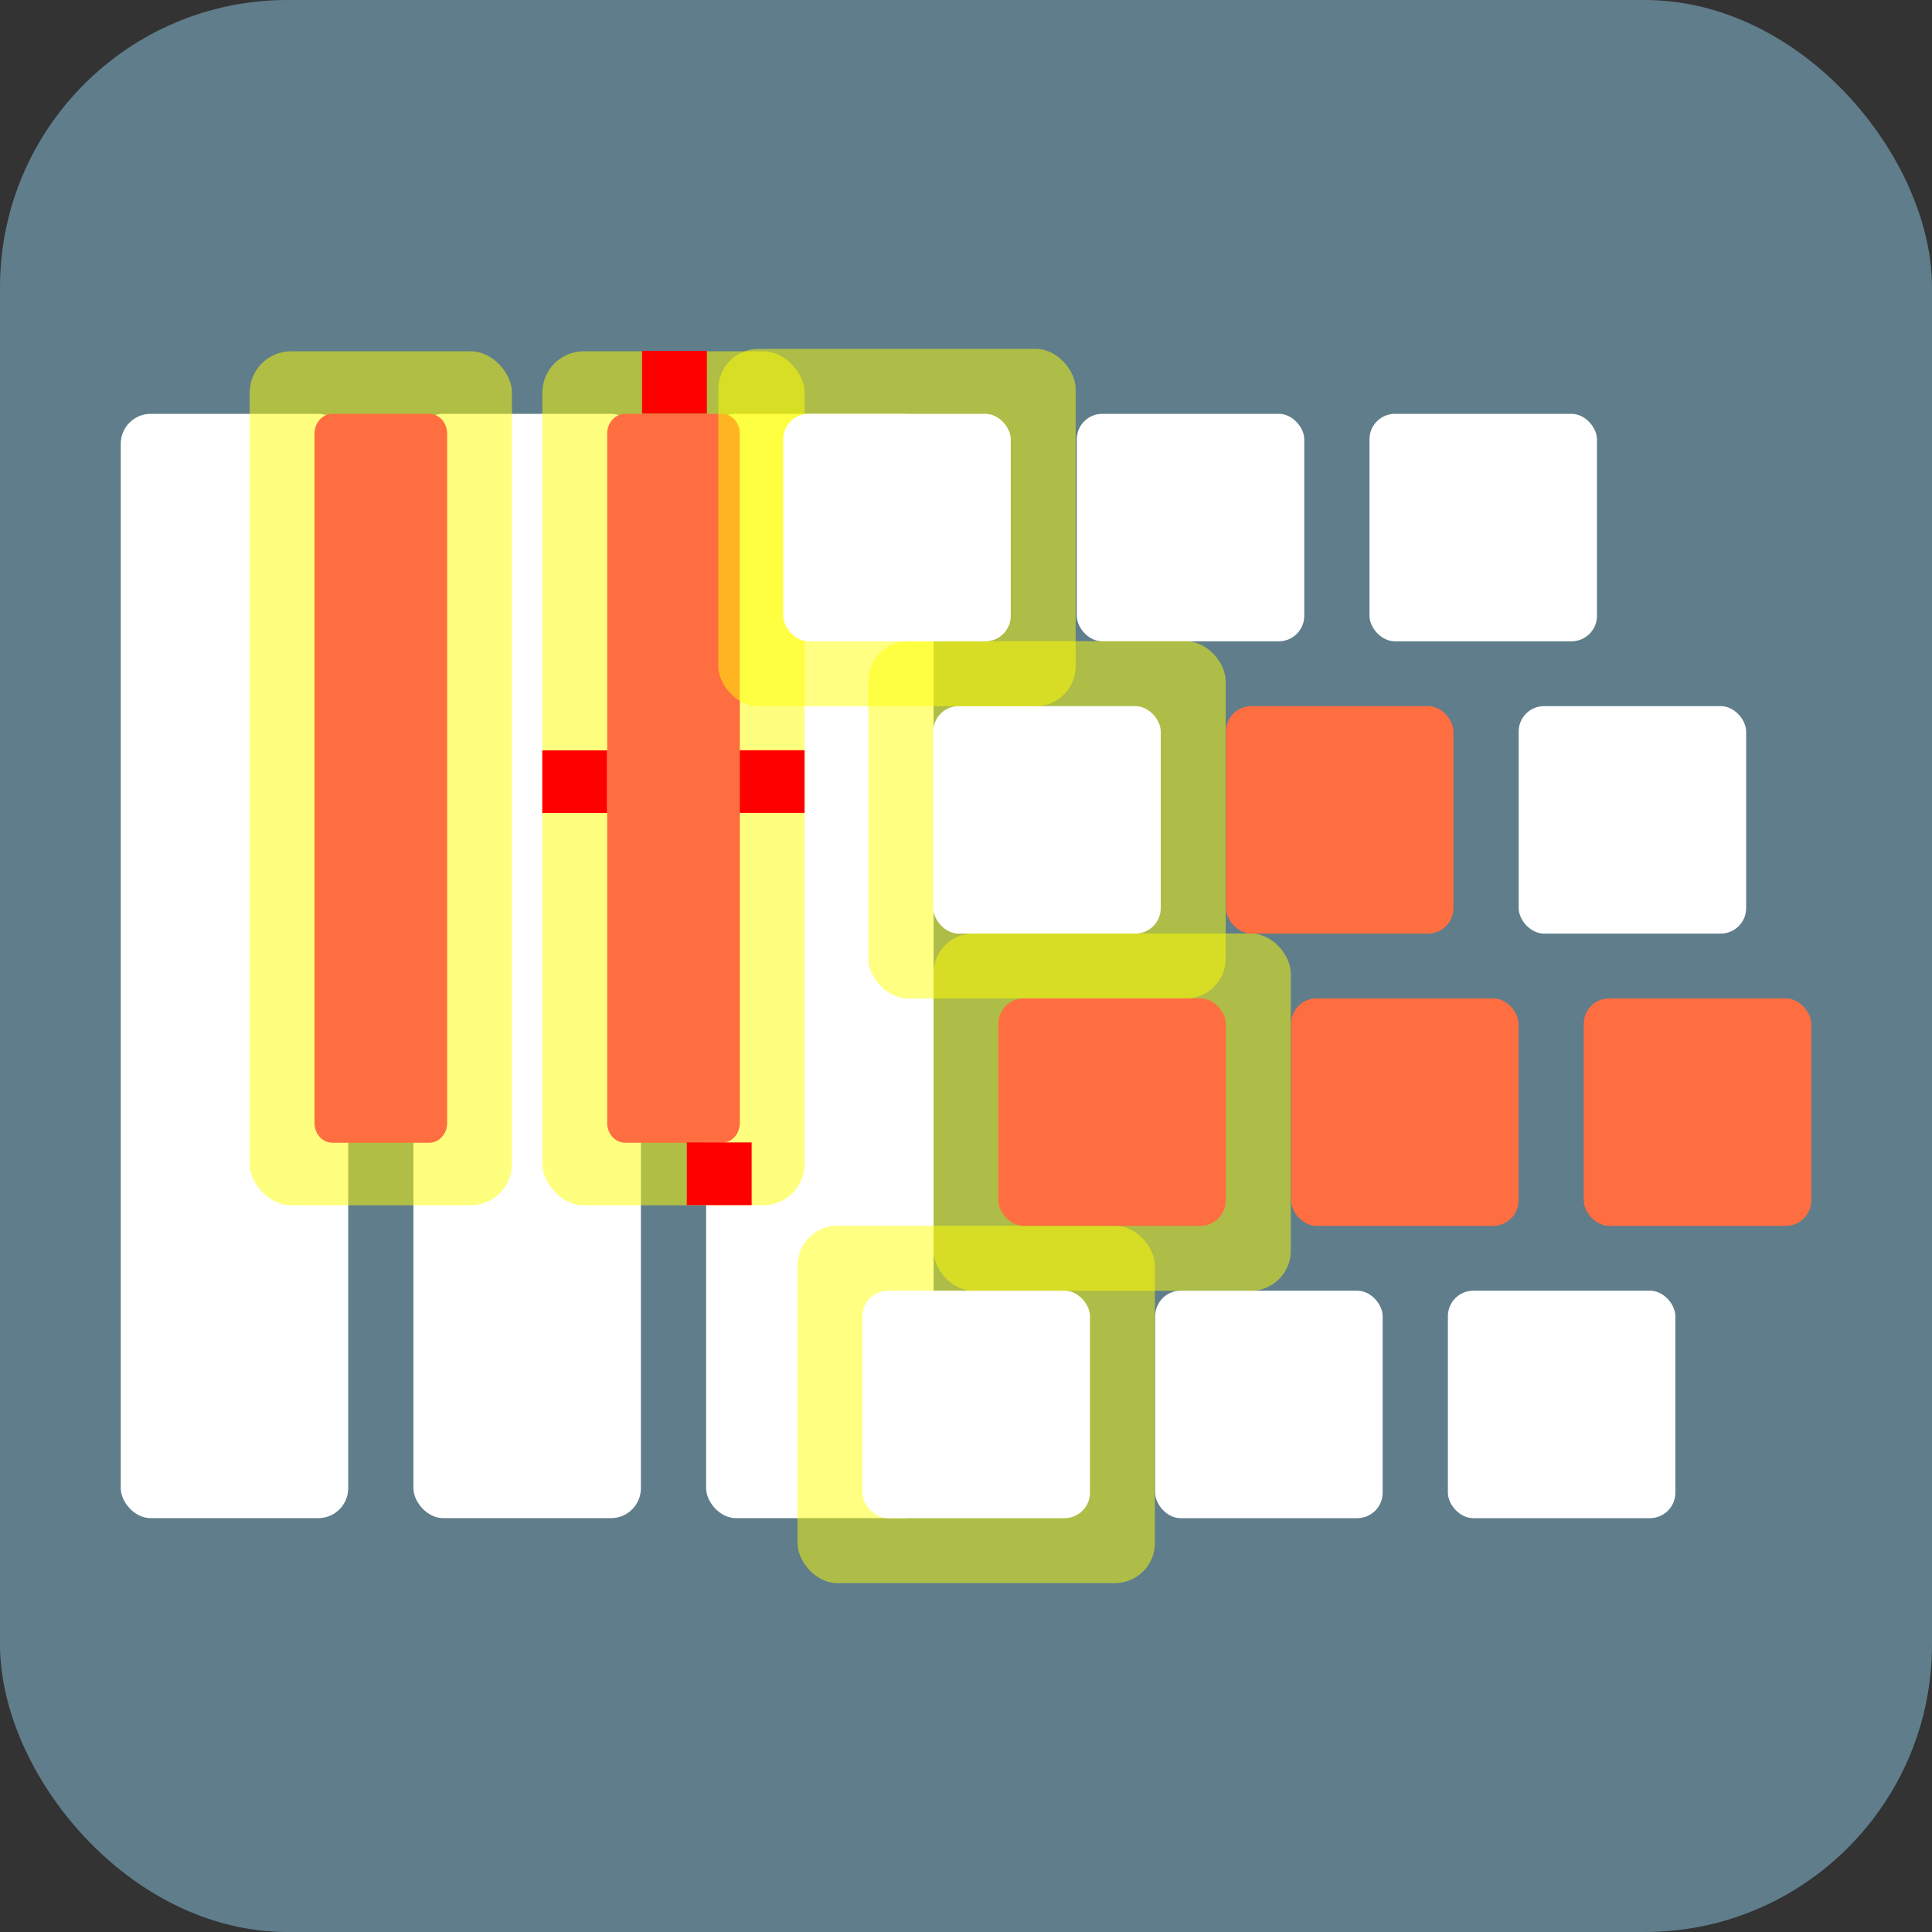 <?xml version="1.0" encoding="UTF-8" standalone="no"?>
<!-- Created with Inkscape (http://www.inkscape.org/) -->

<svg
   xmlns:dc="http://purl.org/dc/elements/1.1/"
   xmlns:cc="http://creativecommons.org/ns#"
   xmlns:rdf="http://www.w3.org/1999/02/22-rdf-syntax-ns#"
   xmlns:svg="http://www.w3.org/2000/svg"
   xmlns="http://www.w3.org/2000/svg"
   xmlns:sodipodi="http://sodipodi.sourceforge.net/DTD/sodipodi-0.dtd"
   xmlns:inkscape="http://www.inkscape.org/namespaces/inkscape"
   width="256"
   height="256"
   viewBox="0 0 256 256"
   id="svg2"
   version="1.1"
   inkscape:version="0.91 r13725"
   sodipodi:docname="logo-normal-elements.svg">
  <rect x="0" y="0" width="256" height="256" fill="#333333" stroke="none"/>
  <defs
     id="defs4" />
  <sodipodi:namedview
     id="base"
     pagecolor="#ffffff"
     bordercolor="#666666"
     borderopacity="1.0"
     inkscape:pageopacity="0.0"
     inkscape:pageshadow="2"
     inkscape:zoom="1.979899"
     inkscape:cx="-46.498131"
     inkscape:cy="84.751354"
     inkscape:document-units="px"
     inkscape:current-layer="layer1"
     showgrid="false"
     inkscape:window-width="1920"
     inkscape:window-height="1028"
     inkscape:window-x="1912"
     inkscape:window-y="-8"
     inkscape:window-maximized="1"
     fit-margin-left="0"
     fit-margin-top="0"
     fit-margin-right="0"
     fit-margin-bottom="0"
     units="px" />
  <g
     inkscape:label="Calque 1"
     inkscape:groupmode="layer"
     id="layer1"
     transform="translate(-186.754,-65.241)">
    <rect
       style="fill:#607d8b;fill-opacity:1;stroke:none;stroke-opacity:1"
       id="rect4812"
       width="256"
       height="256"
       x="186.754"
       y="65.241"
       ry="38.081" />
    <rect
       style="display:none;fill:#ffffff;fill-opacity:1;stroke:none;stroke-opacity:1"
       id="rect4215"
       width="256"
       height="256"
       x="186.754"
       y="65.241"
       ry="32.325"
       rx="0" />
    <rect
       style="fill:#ffffff;fill-opacity:1;fill-rule:evenodd;stroke:none;stroke-width:1px;stroke-linecap:butt;stroke-linejoin:miter;stroke-opacity:1"
       id="rect3370-8-9-7"
       width="30.141"
       height="146.329"
       x="280.319"
       y="120.076"
       ry="3.97" />
    <rect
       style="fill:#ffffff;fill-opacity:1;fill-rule:evenodd;stroke:none;stroke-width:1px;stroke-linecap:butt;stroke-linejoin:miter;stroke-opacity:1"
       id="rect3370-8-9-4"
       width="30.141"
       height="146.329"
       x="241.536"
       y="120.076"
       ry="3.97" />
    <rect
       style="fill:#ffffff;fill-opacity:1;fill-rule:evenodd;stroke:none;stroke-width:1px;stroke-linecap:butt;stroke-linejoin:miter;stroke-opacity:1"
       id="rect3370-8-9-1"
       width="30.141"
       height="146.329"
       x="202.754"
       y="120.076"
       ry="3.97" />
    <rect
       style="fill:#ffff00;fill-opacity:0.502;stroke:none;stroke-opacity:1"
       id="rect4810"
       width="34.758"
       height="113.159"
       x="258.619"
       y="111.79"
       ry="5.487" />
    <rect
       style="fill:#ffffff;fill-opacity:1;fill-rule:evenodd;stroke:none;stroke-width:1px;stroke-linecap:butt;stroke-linejoin:miter;stroke-opacity:1"
       id="rect3370-9"
       width="30.141"
       height="30.141"
       x="329.433"
       y="120.076"
       ry="3.371" />
    <rect
       style="fill:#ffffff;fill-opacity:1;fill-rule:evenodd;stroke:none;stroke-width:1px;stroke-linecap:butt;stroke-linejoin:miter;stroke-opacity:1"
       id="rect3370-93"
       width="30.141"
       height="30.141"
       x="368.217"
       y="120.076"
       ry="3.371" />
    <rect
       style="fill:#ffff00;fill-opacity:0.49;fill-rule:evenodd;stroke:none;stroke-width:1px;stroke-linecap:butt;stroke-linejoin:miter;stroke-opacity:1"
       id="rect4873"
       width="47.349"
       height="47.349"
       x="301.813"
       y="150.201"
       ry="5.295" />
    <rect
       style="fill:#ffffff;fill-opacity:1;fill-rule:evenodd;stroke:none;stroke-width:1px;stroke-linecap:butt;stroke-linejoin:miter;stroke-opacity:1"
       id="rect3370-3"
       width="30.141"
       height="30.141"
       x="310.417"
       y="158.805"
       ry="3.371" />
    <rect
       style="fill:#ff6e40;fill-opacity:1;fill-rule:evenodd;stroke:none;stroke-width:1px;stroke-linecap:butt;stroke-linejoin:miter;stroke-opacity:1"
       id="rect3370-9-7"
       width="30.141"
       height="30.141"
       x="349.201"
       y="158.805"
       ry="3.371" />
    <rect
       style="fill:#ffffff;fill-opacity:1;fill-rule:evenodd;stroke:none;stroke-width:1px;stroke-linecap:butt;stroke-linejoin:miter;stroke-opacity:1"
       id="rect3370-93-4"
       width="30.141"
       height="30.141"
       x="387.986"
       y="158.805"
       ry="3.371" />
    <rect
       ry="5.295"
       y="188.931"
       x="310.44"
       height="47.349"
       width="47.349"
       id="rect4875"
       style="fill:#ffff00;fill-opacity:0.49;fill-rule:evenodd;stroke:none;stroke-width:1px;stroke-linecap:butt;stroke-linejoin:miter;stroke-opacity:1" />
    <rect
       style="fill:#ffff00;fill-opacity:0.49;fill-rule:evenodd;stroke:none;stroke-width:1px;stroke-linecap:butt;stroke-linejoin:miter;stroke-opacity:1"
       id="rect4877"
       width="47.349"
       height="47.349"
       x="292.434"
       y="227.661"
       ry="5.295" />
    <rect
       style="fill:#ff6e40;fill-opacity:1;fill-rule:evenodd;stroke:none;stroke-width:1px;stroke-linecap:butt;stroke-linejoin:miter;stroke-opacity:1"
       id="rect3370-5"
       width="30.141"
       height="30.141"
       x="319.044"
       y="197.535"
       ry="3.371" />
    <rect
       style="fill:#ff6e40;fill-opacity:1;fill-rule:evenodd;stroke:none;stroke-width:1px;stroke-linecap:butt;stroke-linejoin:miter;stroke-opacity:1"
       id="rect3370-9-4"
       width="30.141"
       height="30.141"
       x="357.829"
       y="197.535"
       ry="3.371" />
    <rect
       style="fill:#ff6e40;fill-opacity:1;fill-rule:evenodd;stroke:none;stroke-width:1px;stroke-linecap:butt;stroke-linejoin:miter;stroke-opacity:1"
       id="rect3370-93-2"
       width="30.141"
       height="30.141"
       x="396.613"
       y="197.535"
       ry="3.371" />
    <rect
       style="fill:#ffffff;fill-opacity:1;fill-rule:evenodd;stroke:none;stroke-width:1px;stroke-linecap:butt;stroke-linejoin:miter;stroke-opacity:1"
       id="rect3370-8"
       width="30.141"
       height="30.141"
       x="301.038"
       y="236.265"
       ry="3.371" />
    <rect
       style="fill:#ffffff;fill-opacity:1;fill-rule:evenodd;stroke:none;stroke-width:1px;stroke-linecap:butt;stroke-linejoin:miter;stroke-opacity:1"
       id="rect3370-9-9"
       width="30.141"
       height="30.141"
       x="339.822"
       y="236.265"
       ry="3.371" />
    <rect
       style="fill:#ffffff;fill-opacity:1;fill-rule:evenodd;stroke:none;stroke-width:1px;stroke-linecap:butt;stroke-linejoin:miter;stroke-opacity:1"
       id="rect3370-93-0"
       width="30.141"
       height="30.141"
       x="378.607"
       y="236.265"
       ry="3.371" />
    <rect
       ry="5.487"
       y="111.79"
       x="219.837"
       height="113.159"
       width="34.758"
       id="rect4217"
       style="fill:#ffff00;fill-opacity:0.502;stroke:none;stroke-opacity:1" />
    <path
       id="rect3370-8-9-1-9"
       style="fill:#ff6e40;fill-opacity:1;fill-rule:evenodd;stroke:none;stroke-width:1px;stroke-linecap:butt;stroke-linejoin:miter;stroke-opacity:1"
       d="m 230.814,120.076 12.802,0 c 1.323,0 2.388,1.169 2.388,2.621 l 0,91.347 c 0,1.452 -1.065,2.621 -2.388,2.621 l -12.802,0 c -1.323,0 -2.388,-1.169 -2.388,-2.621 l 0,-91.347 c 0,-1.452 1.065,-2.621 2.388,-2.621 z"
       inkscape:connector-curvature="0" />
    <path
       id="rect3370-8-9-1-9-4"
       style="fill:#ff6e40;fill-opacity:1;fill-rule:evenodd;stroke:none;stroke-width:1px;stroke-linecap:butt;stroke-linejoin:miter;stroke-opacity:1"
       d="m 269.597,120.076 12.802,0 c 1.323,0 2.388,1.169 2.388,2.621 l 0,91.347 c 0,1.452 -1.065,2.621 -2.388,2.621 l -12.802,0 c -1.323,0 -2.388,-1.169 -2.388,-2.621 l 0,-91.347 c 0,-1.452 1.065,-2.621 2.388,-2.621 z"
       inkscape:connector-curvature="0" />
    <rect
       ry="5.295"
       y="111.472"
       x="281.936"
       height="47.349"
       width="47.349"
       id="rect4858"
       style="fill:#ffff00;fill-opacity:0.49;fill-rule:evenodd;stroke:none;stroke-width:1px;stroke-linecap:butt;stroke-linejoin:miter;stroke-opacity:1" />
    <rect
       style="fill:#ffffff;fill-opacity:1;fill-rule:evenodd;stroke:none;stroke-width:1px;stroke-linecap:butt;stroke-linejoin:miter;stroke-opacity:1"
       id="rect3370"
       width="30.141"
       height="30.141"
       x="290.54"
       y="120.076"
       ry="3.371" />
    <rect
       style="fill:#ff0000;fill-opacity:1;stroke:none;stroke-opacity:1"
       id="rect4795"
       width="8.593"
       height="8.303"
       x="284.773"
       y="164.65"
       ry="0" />
    <rect
       ry="0"
       y="164.668"
       x="258.608"
       height="8.303"
       width="8.593"
       id="rect4797"
       style="fill:#ff0000;fill-opacity:1;stroke:none;stroke-opacity:1" />
    <rect
       style="fill:#ff0000;fill-opacity:1;stroke:none;stroke-opacity:1"
       id="rect4808"
       width="8.593"
       height="8.303"
       x="277.758"
       y="216.62"
       ry="0" />
    <rect
       style="fill:#ff0000;fill-opacity:1;stroke:none;stroke-opacity:1"
       id="rect4159"
       width="8.593"
       height="8.303"
       x="271.828"
       y="111.738"
       ry="0" />
  </g>
</svg>
